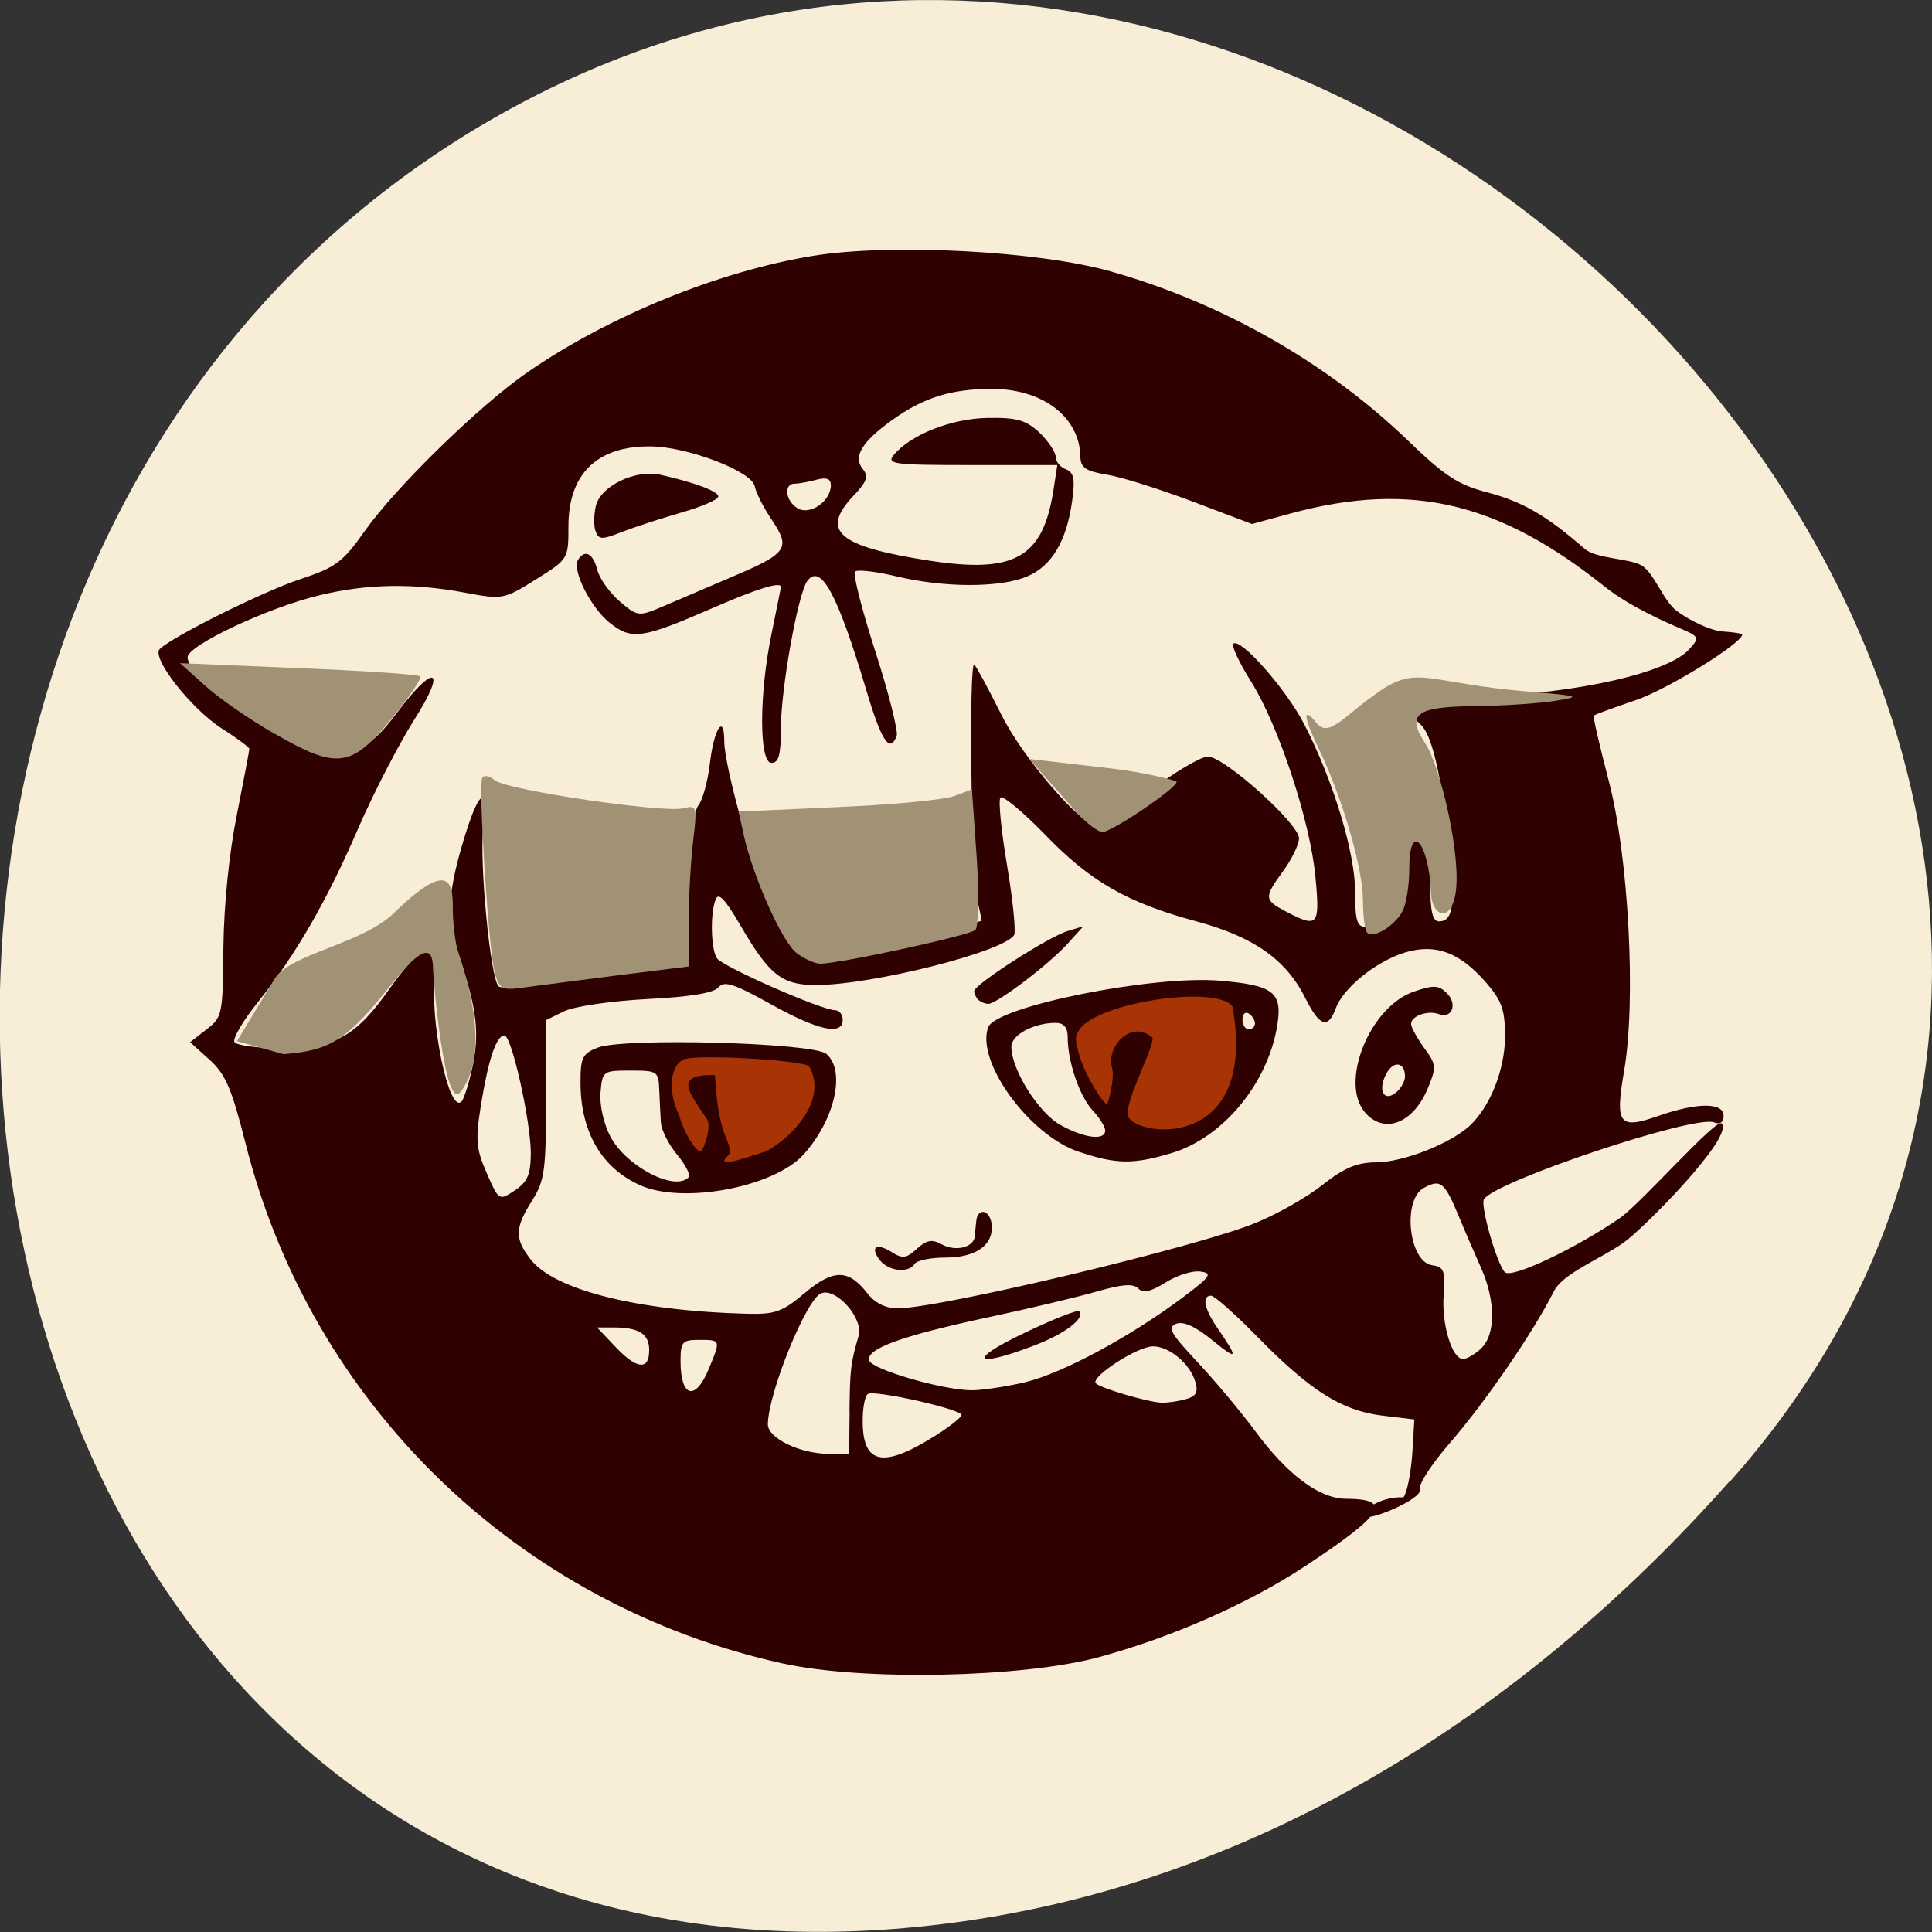 <svg xmlns="http://www.w3.org/2000/svg" viewBox="0 0 32 32"><rect x="0" y="0" width="32" height="32" fill="#333333" stroke="none"/><path d="m 28.664 24.527 c 10.559 -11.906 -6.098 -30.22 -20.04 -22.816 c -14.09 7.488 -10.336 32.27 6.973 30.16 c 5.148 -0.629 9.617 -3.461 13.06 -7.348" fill="#f8edd6"/><path d="m 12.977 27.555 c -4.387 -0.965 -7.828 -4.293 -8.914 -8.633 c -0.227 -0.895 -0.328 -1.133 -0.594 -1.371 l -0.32 -0.289 l 0.27 -0.211 c 0.262 -0.199 0.273 -0.246 0.281 -1.355 c 0.008 -0.703 0.094 -1.559 0.223 -2.199 c 0.113 -0.574 0.207 -1.066 0.207 -1.094 c 0 -0.023 -0.207 -0.18 -0.461 -0.34 c -0.508 -0.328 -1.168 -1.172 -1.023 -1.313 c 0.211 -0.207 1.695 -0.945 2.312 -1.152 c 0.602 -0.199 0.719 -0.285 1.082 -0.801 c 0.52 -0.734 1.902 -2.082 2.699 -2.633 c 1.355 -0.934 3.16 -1.668 4.723 -1.926 c 1.289 -0.211 3.742 -0.082 4.937 0.258 c 1.848 0.523 3.582 1.512 4.926 2.805 c 0.602 0.582 0.828 0.73 1.313 0.855 c 0.586 0.156 0.977 0.383 1.609 0.934 c 0.188 0.164 0.719 0.156 0.934 0.27 c 0.211 0.113 0.363 0.586 0.59 0.758 c 0.23 0.172 0.566 0.324 0.75 0.34 c 0.188 0.012 0.336 0.035 0.336 0.051 c 0 0.145 -1.234 0.906 -1.758 1.086 c -0.367 0.125 -0.684 0.238 -0.699 0.258 c -0.02 0.016 0.094 0.492 0.242 1.066 c 0.332 1.246 0.461 3.648 0.258 4.82 c -0.152 0.887 -0.086 0.973 0.574 0.742 c 0.641 -0.223 1.074 -0.223 1.074 0 c 0 0.109 -0.059 0.148 -0.156 0.109 c -0.328 -0.129 -3.629 0.977 -3.813 1.273 c -0.063 0.102 0.207 1.055 0.344 1.207 c 0.102 0.117 1.152 -0.379 1.902 -0.891 c 0.352 -0.242 1.602 -1.668 1.691 -1.57 c 0.211 0.219 -1.305 1.754 -1.633 1.98 c -0.395 0.273 -0.996 0.504 -1.145 0.797 c -0.336 0.672 -1.137 1.84 -1.738 2.531 c -0.293 0.34 -0.512 0.676 -0.484 0.754 c 0.059 0.148 -0.859 0.547 -0.961 0.445 c -0.035 -0.039 0.25 -0.332 0.691 -0.316 c 0.059 -0.074 0.121 -0.395 0.145 -0.711 l 0.035 -0.578 l -0.547 -0.066 c -0.664 -0.086 -1.184 -0.414 -2.07 -1.32 c -0.355 -0.363 -0.695 -0.664 -0.75 -0.664 c -0.152 0 -0.117 0.203 0.09 0.512 c 0.371 0.539 0.359 0.574 -0.063 0.23 c -0.281 -0.23 -0.484 -0.324 -0.605 -0.277 c -0.148 0.059 -0.094 0.156 0.336 0.617 c 0.285 0.301 0.723 0.824 0.973 1.16 c 0.531 0.723 1.063 1.117 1.496 1.121 c 0.797 0.004 0.648 0.25 -0.688 1.129 c -0.941 0.617 -2.195 1.168 -3.402 1.496 c -1.266 0.34 -3.902 0.395 -5.219 0.105 m 2.508 -3.77 c 0.242 -0.152 0.441 -0.309 0.441 -0.348 c 0 -0.094 -1.438 -0.418 -1.551 -0.348 c -0.051 0.031 -0.09 0.246 -0.086 0.477 c 0.008 0.691 0.348 0.754 1.195 0.219 m -1.414 -0.406 c 0.008 -0.699 0.02 -0.805 0.152 -1.254 c 0.082 -0.285 -0.371 -0.801 -0.621 -0.703 c -0.246 0.094 -0.879 1.656 -0.883 2.172 c 0 0.227 0.527 0.484 1.01 0.488 l 0.336 0.004 c 0.004 -0.234 0.004 -0.473 0.008 -0.707 m 5.555 -0.199 c 0.184 -0.051 0.223 -0.113 0.172 -0.289 c -0.086 -0.301 -0.43 -0.59 -0.703 -0.59 c -0.258 0 -1.043 0.512 -0.945 0.613 c 0.074 0.078 0.852 0.309 1.086 0.32 c 0.086 0.004 0.262 -0.02 0.391 -0.055 m -7.887 -0.508 c 0.199 -0.48 0.199 -0.477 -0.16 -0.477 c -0.281 0 -0.309 0.031 -0.309 0.352 c 0 0.605 0.246 0.668 0.469 0.125 m 5.242 0.223 c 0.617 -0.148 1.742 -0.754 2.617 -1.41 c 0.457 -0.344 0.488 -0.395 0.281 -0.422 c -0.129 -0.02 -0.387 0.063 -0.574 0.18 c -0.25 0.156 -0.375 0.184 -0.457 0.098 c -0.082 -0.082 -0.266 -0.066 -0.664 0.047 c -0.305 0.09 -1.125 0.285 -1.824 0.434 c -1.441 0.309 -2.023 0.523 -1.965 0.715 c 0.047 0.148 1.199 0.484 1.684 0.492 c 0.172 0.004 0.578 -0.059 0.902 -0.133 m -0.031 -0.809 c 0.48 -0.23 0.895 -0.395 0.922 -0.367 c 0.109 0.113 -0.238 0.379 -0.77 0.578 c -0.98 0.371 -1.078 0.23 -0.152 -0.211 m -6.199 0.281 c 0 -0.273 -0.168 -0.379 -0.594 -0.379 h -0.27 l 0.297 0.313 c 0.355 0.379 0.566 0.406 0.566 0.066 m 13.777 -0.031 c 0.246 -0.223 0.246 -0.789 0 -1.34 c -0.105 -0.234 -0.277 -0.629 -0.379 -0.879 c -0.227 -0.539 -0.293 -0.59 -0.566 -0.441 c -0.363 0.195 -0.25 1.227 0.137 1.281 c 0.195 0.027 0.219 0.09 0.191 0.488 c -0.039 0.484 0.137 1.066 0.32 1.066 c 0.063 0 0.195 -0.078 0.297 -0.172 m -11.199 -0.922 c 0.473 -0.398 0.723 -0.398 1.035 0.004 c 0.129 0.164 0.301 0.25 0.504 0.25 c 0.699 0 4.973 -1.02 5.926 -1.414 c 0.359 -0.145 0.859 -0.43 1.113 -0.633 c 0.359 -0.281 0.566 -0.371 0.891 -0.371 c 0.441 -0.004 1.215 -0.305 1.543 -0.605 c 0.34 -0.316 0.586 -0.934 0.586 -1.484 c 0 -0.434 -0.055 -0.59 -0.309 -0.883 c -0.441 -0.508 -0.84 -0.656 -1.348 -0.504 c -0.477 0.148 -1.016 0.578 -1.145 0.922 c -0.129 0.352 -0.27 0.305 -0.504 -0.164 c -0.32 -0.641 -0.855 -1.016 -1.805 -1.273 c -1.148 -0.309 -1.762 -0.66 -2.523 -1.453 c -0.359 -0.367 -0.684 -0.637 -0.723 -0.598 c -0.039 0.039 0.012 0.547 0.109 1.125 c 0.098 0.582 0.148 1.098 0.117 1.152 c -0.168 0.277 -2.355 0.828 -3.281 0.828 c -0.563 0 -0.77 -0.16 -1.246 -0.977 c -0.262 -0.449 -0.371 -0.566 -0.418 -0.438 c -0.09 0.238 -0.078 0.809 0.02 0.969 c 0.086 0.137 1.727 0.859 1.957 0.863 c 0.074 0 0.129 0.074 0.129 0.16 c 0 0.266 -0.41 0.176 -1.195 -0.262 c -0.605 -0.336 -0.77 -0.391 -0.863 -0.277 c -0.074 0.094 -0.477 0.16 -1.188 0.195 c -0.59 0.031 -1.207 0.121 -1.371 0.203 l -0.297 0.145 v 1.309 c 0 1.18 -0.023 1.348 -0.23 1.68 c -0.289 0.453 -0.293 0.633 -0.023 0.977 c 0.391 0.504 1.777 0.852 3.582 0.898 c 0.465 0.012 0.586 -0.031 0.957 -0.344 m 1.25 -0.535 c -0.18 -0.223 -0.066 -0.305 0.191 -0.141 c 0.18 0.113 0.242 0.102 0.414 -0.055 c 0.164 -0.148 0.25 -0.164 0.414 -0.074 c 0.23 0.125 0.527 0.051 0.547 -0.133 c 0.004 -0.066 0.016 -0.18 0.023 -0.25 c 0.023 -0.227 0.219 -0.195 0.254 0.035 c 0.047 0.348 -0.246 0.566 -0.758 0.566 c -0.25 0 -0.48 0.047 -0.516 0.105 c -0.098 0.156 -0.422 0.125 -0.57 -0.055 m -3.98 -1.25 c -0.637 -0.285 -0.984 -0.887 -0.984 -1.699 c 0 -0.414 0.031 -0.48 0.285 -0.578 c 0.426 -0.168 3.566 -0.082 3.785 0.102 c 0.328 0.277 0.145 1.09 -0.375 1.668 c -0.492 0.543 -2 0.828 -2.711 0.508 m 0.805 -0.129 c 0.039 -0.035 -0.047 -0.207 -0.188 -0.375 c -0.141 -0.168 -0.262 -0.41 -0.27 -0.535 c -0.008 -0.129 -0.02 -0.371 -0.027 -0.543 c -0.012 -0.305 -0.031 -0.316 -0.477 -0.316 c -0.457 0 -0.465 0.008 -0.496 0.367 c -0.016 0.211 0.055 0.52 0.164 0.727 c 0.266 0.496 1.063 0.91 1.293 0.676 m 6.461 -0.426 c -0.82 -0.277 -1.707 -1.5 -1.496 -2.063 c 0.133 -0.344 2.719 -0.863 3.832 -0.77 c 0.891 0.074 1.043 0.191 0.957 0.73 c -0.152 0.965 -0.895 1.867 -1.75 2.125 c -0.641 0.191 -0.914 0.188 -1.543 -0.023 m 0.441 -0.352 c 0 -0.059 -0.094 -0.211 -0.211 -0.336 c -0.215 -0.234 -0.41 -0.805 -0.41 -1.207 c 0 -0.164 -0.063 -0.238 -0.203 -0.238 c -0.359 0 -0.73 0.199 -0.73 0.395 c 0 0.383 0.461 1.113 0.828 1.305 c 0.398 0.215 0.727 0.25 0.727 0.082 m 2.48 -1.773 c 0 -0.055 -0.047 -0.129 -0.102 -0.164 c -0.059 -0.035 -0.105 0.008 -0.105 0.098 c 0 0.09 0.047 0.164 0.105 0.164 c 0.055 0 0.102 -0.043 0.102 -0.098 m 1.828 1.48 c -0.438 -0.492 0.074 -1.766 0.813 -2.01 c 0.32 -0.109 0.406 -0.105 0.539 0.031 c 0.18 0.18 0.082 0.43 -0.137 0.344 c -0.18 -0.066 -0.457 0.031 -0.457 0.164 c 0 0.055 0.098 0.23 0.215 0.395 c 0.203 0.273 0.207 0.32 0.063 0.668 c -0.238 0.578 -0.715 0.77 -1.035 0.41 m 0.656 -0.602 c 0 -0.242 -0.191 -0.27 -0.309 -0.047 c -0.148 0.277 -0.039 0.477 0.164 0.309 c 0.078 -0.066 0.145 -0.184 0.145 -0.262 m -7.07 -1.27 c -0.035 -0.039 -0.066 -0.105 -0.066 -0.145 c 0 -0.109 1.242 -0.906 1.551 -0.996 l 0.258 -0.078 l -0.258 0.285 c -0.309 0.344 -1.176 1 -1.316 1 c -0.055 0 -0.129 -0.031 -0.168 -0.07 m -7.41 2.551 c 0 -0.531 -0.316 -1.957 -0.438 -1.957 c -0.133 0 -0.266 0.398 -0.387 1.145 c -0.094 0.59 -0.082 0.73 0.094 1.133 c 0.203 0.461 0.203 0.461 0.465 0.289 c 0.211 -0.141 0.262 -0.262 0.266 -0.609 m -0.957 -1.496 c 0.117 -0.539 0.039 -1.047 -0.277 -1.859 c -0.168 -0.434 -0.141 -0.957 0.098 -1.762 c 0.262 -0.902 0.437 -1.043 0.348 -0.285 c -0.066 0.578 0.117 2.492 0.254 2.629 c 0.039 0.043 0.398 0.012 0.793 -0.07 c 0.398 -0.082 1.078 -0.18 1.512 -0.219 l 0.789 -0.07 l 0.043 -1.242 c 0.027 -0.766 0.094 -1.297 0.172 -1.395 c 0.07 -0.086 0.156 -0.398 0.191 -0.695 c 0.066 -0.574 0.238 -0.84 0.238 -0.367 c 0 0.422 0.512 2.238 0.781 2.781 c 0.379 0.762 0.441 0.789 1.48 0.652 c 0.492 -0.066 1.145 -0.199 1.449 -0.293 l 0.555 -0.168 l -0.082 -0.387 c -0.094 -0.453 -0.133 -3.91 -0.043 -3.855 c 0.031 0.023 0.23 0.391 0.445 0.82 c 0.352 0.719 1.336 1.859 1.598 1.859 c 0.051 0 0.434 -0.262 0.852 -0.578 c 0.418 -0.316 0.859 -0.578 0.977 -0.578 c 0.273 0.004 1.508 1.113 1.508 1.355 c 0 0.098 -0.117 0.34 -0.258 0.535 c -0.328 0.449 -0.324 0.484 0.047 0.68 c 0.523 0.273 0.559 0.234 0.484 -0.563 c -0.082 -0.918 -0.609 -2.52 -1.07 -3.254 c -0.195 -0.309 -0.324 -0.59 -0.293 -0.621 c 0.113 -0.113 0.871 0.742 1.176 1.332 c 0.48 0.93 0.844 2.129 0.844 2.785 c 0 0.617 0.043 0.66 0.453 0.469 c 0.297 -0.137 0.371 -0.359 0.375 -1.117 c 0 -0.301 0.047 -0.551 0.102 -0.551 c 0.191 0 0.313 0.41 0.313 1.043 c 0 0.477 0.039 0.637 0.145 0.637 c 0.238 0 0.277 -0.285 0.164 -1.285 c -0.133 -1.176 -0.285 -1.82 -0.473 -1.98 c -0.152 -0.125 -0.199 -0.402 -0.066 -0.414 c 0.043 -0.004 0.52 -0.023 1.059 -0.043 c 1.613 -0.055 3.113 -0.395 3.465 -0.789 c 0.172 -0.191 0.164 -0.207 -0.168 -0.348 c -0.191 -0.082 -0.832 -0.359 -1.238 -0.688 c -1.707 -1.359 -3.156 -1.762 -5.195 -1.211 l -0.645 0.176 l -0.98 -0.371 c -0.539 -0.203 -1.176 -0.406 -1.418 -0.445 c -0.359 -0.059 -0.441 -0.117 -0.445 -0.301 c -0.012 -0.652 -0.617 -1.117 -1.457 -1.121 c -0.684 0 -1.141 0.145 -1.66 0.516 c -0.504 0.363 -0.652 0.609 -0.488 0.809 c 0.102 0.125 0.07 0.211 -0.152 0.445 c -0.555 0.586 -0.258 0.84 1.25 1.074 c 1.41 0.219 1.883 -0.043 2.059 -1.152 l 0.066 -0.43 h -1.422 c -1.285 0 -1.41 -0.016 -1.289 -0.164 c 0.277 -0.34 0.965 -0.609 1.563 -0.617 c 0.484 -0.008 0.633 0.039 0.855 0.246 c 0.145 0.141 0.266 0.32 0.266 0.398 c 0 0.078 0.074 0.172 0.168 0.207 c 0.133 0.051 0.156 0.16 0.105 0.523 c -0.09 0.66 -0.336 1.078 -0.742 1.25 c -0.445 0.191 -1.371 0.191 -2.168 0 c -0.344 -0.082 -0.652 -0.117 -0.688 -0.078 c -0.035 0.039 0.117 0.637 0.34 1.328 c 0.223 0.691 0.379 1.32 0.352 1.391 c -0.113 0.301 -0.254 0.09 -0.512 -0.785 c -0.469 -1.563 -0.742 -2.07 -0.965 -1.785 c -0.156 0.199 -0.441 1.789 -0.441 2.445 c 0 0.441 -0.035 0.574 -0.156 0.574 c -0.207 0 -0.207 -1.148 0.004 -2.152 c 0.082 -0.402 0.152 -0.746 0.152 -0.762 c 0 -0.094 -0.383 0.023 -1.145 0.355 c -1.156 0.504 -1.328 0.527 -1.691 0.238 c -0.313 -0.25 -0.629 -0.875 -0.523 -1.043 c 0.109 -0.18 0.25 -0.105 0.316 0.16 c 0.035 0.145 0.203 0.383 0.371 0.527 c 0.293 0.25 0.316 0.254 0.688 0.098 c 0.207 -0.09 0.715 -0.305 1.121 -0.48 c 0.973 -0.41 1.031 -0.488 0.719 -0.957 c -0.141 -0.207 -0.27 -0.461 -0.289 -0.566 c -0.047 -0.246 -1.102 -0.652 -1.719 -0.66 c -0.887 -0.012 -1.367 0.453 -1.367 1.32 c 0 0.543 0 0.547 -0.539 0.883 c -0.531 0.332 -0.551 0.336 -1.176 0.219 c -0.855 -0.16 -1.617 -0.148 -2.406 0.043 c -0.855 0.203 -2.187 0.832 -2.187 1.027 c 0 0.371 1.492 1.336 2.297 1.488 c 0.535 0.105 0.742 0.004 1.176 -0.574 c 0.621 -0.828 0.832 -0.742 0.281 0.121 c -0.254 0.402 -0.668 1.203 -0.918 1.777 c -0.523 1.215 -1.039 2.109 -1.672 2.902 c -0.246 0.305 -0.422 0.605 -0.387 0.66 c 0.031 0.055 0.383 0.102 0.777 0.102 c 0.895 0 1.238 -0.191 1.816 -1.02 c 0.234 -0.336 0.512 -0.625 0.609 -0.645 c 0.164 -0.031 0.176 0.02 0.121 0.418 c -0.102 0.754 0.23 2.367 0.441 2.125 c 0.043 -0.051 0.129 -0.332 0.191 -0.629 m 2.027 -8.809 c -0.035 -0.086 -0.031 -0.281 0.004 -0.426 c 0.082 -0.328 0.656 -0.605 1.07 -0.512 c 0.57 0.129 0.957 0.273 0.957 0.359 c 0 0.051 -0.27 0.168 -0.598 0.262 c -0.324 0.094 -0.77 0.238 -0.984 0.32 c -0.344 0.137 -0.398 0.137 -0.449 -0.004 m 3.895 -0.766 c 0 -0.105 -0.07 -0.133 -0.234 -0.09 c -0.129 0.035 -0.293 0.066 -0.363 0.066 c -0.191 0 -0.156 0.289 0.051 0.41 c 0.207 0.117 0.547 -0.121 0.547 -0.387" fill="#300101"/><g fill="#a19276"><path d="m 8.191 16.09 c -0.102 -0.398 -0.273 -3.086 -0.203 -3.207 c 0.027 -0.051 0.121 -0.031 0.211 0.043 c 0.195 0.16 2.797 0.547 3.121 0.461 c 0.223 -0.055 0.23 -0.027 0.16 0.547 c -0.039 0.332 -0.074 0.938 -0.074 1.34 v 0.734 l -1.102 0.137 c -0.605 0.078 -1.309 0.168 -1.566 0.203 c -0.438 0.063 -0.469 0.047 -0.547 -0.258"/><path d="m 13.199 15.789 c -0.238 -0.168 -0.742 -1.297 -0.887 -1.988 l -0.078 -0.359 l 1.645 -0.074 c 0.902 -0.039 1.773 -0.121 1.93 -0.184 l 0.289 -0.109 l 0.078 1.113 c 0.043 0.613 0.031 1.16 -0.02 1.215 c -0.09 0.09 -2.246 0.559 -2.574 0.559 c -0.078 0 -0.25 -0.074 -0.383 -0.172"/><path d="m 17.844 13.469 l -0.797 -0.898 l 1.383 0.16 c 0.52 0.063 1.027 0.188 1.055 0.215 c 0.066 0.066 -1.066 0.836 -1.227 0.836 c -0.066 0 -0.254 -0.141 -0.414 -0.313"/><path d="m 22.645 15.449 c -0.039 -0.039 -0.07 -0.277 -0.07 -0.531 c 0 -0.527 -0.34 -1.707 -0.723 -2.496 c -0.266 -0.555 -0.285 -0.738 -0.043 -0.445 c 0.211 0.254 0.441 -0.121 1.063 -0.543 c 0.625 -0.418 0.809 -0.113 2.434 0.02 c 0.875 0.074 0.898 0.082 0.438 0.156 c -0.273 0.043 -0.875 0.082 -1.344 0.086 c -0.949 0.012 -1.109 0.133 -0.793 0.617 c 0.258 0.391 0.613 1.926 0.496 2.516 c -0.094 0.473 -0.391 0.328 -0.402 -0.043 c -0.031 -0.824 -0.359 -1.215 -0.359 -0.391 c 0 0.27 -0.051 0.586 -0.113 0.699 c -0.129 0.242 -0.48 0.457 -0.582 0.355"/><path d="m 4.551 12.156 c -0.41 -0.234 -0.93 -0.594 -1.156 -0.801 l -0.414 -0.371 l 1.961 0.082 c 1.078 0.043 1.984 0.105 2.02 0.137 c 0.027 0.031 -0.191 0.355 -0.492 0.719 c -0.652 0.793 -0.895 0.824 -1.914 0.234"/><path d="m 4.547 16.215 c 0.258 -0.422 1.445 -0.574 1.98 -1.094 c 0.965 -0.941 0.973 -0.441 0.973 -0.063 c 0 0.211 0.035 0.508 0.074 0.66 c 0.047 0.168 0.617 1.645 0.055 2.367 c -0.27 0.352 -0.457 -1.934 -0.457 -2.039 c 0 -0.367 -0.16 -0.406 -0.676 0.242 c -0.746 0.938 -1.016 1.113 -1.801 1.172 l -0.77 -0.215"/></g><g fill="#a83405"><path d="m 18.688 18.492 c -0.082 -0.219 0.422 -1.121 0.402 -1.301 c -0.336 -0.313 -0.773 0.129 -0.672 0.492 c 0.051 0.176 -0.063 0.582 -0.078 0.598 c -0.035 0.055 -0.359 -0.449 -0.457 -0.785 c -0.082 -0.281 -0.082 -0.332 0 -0.449 c 0.313 -0.449 2.277 -0.738 2.531 -0.375 c 0.426 2.406 -1.59 2.16 -1.727 1.82"/><path d="m 12.04 19.16 c 0.074 -0.066 0.07 -0.113 -0.027 -0.348 c -0.063 -0.148 -0.125 -0.434 -0.141 -0.637 l -0.031 -0.367 c -0.723 -0.023 -0.398 0.32 -0.133 0.727 c 0.09 0.137 -0.07 0.539 -0.102 0.539 c -0.086 0 -0.289 -0.336 -0.355 -0.598 c -0.18 -0.363 -0.172 -0.797 0.066 -0.926 c 0.18 -0.094 1.895 0.004 2.082 0.105 c 0.316 0.547 -0.258 1.168 -0.707 1.414 c -0.184 0.051 -0.875 0.313 -0.652 0.09"/></g></svg>